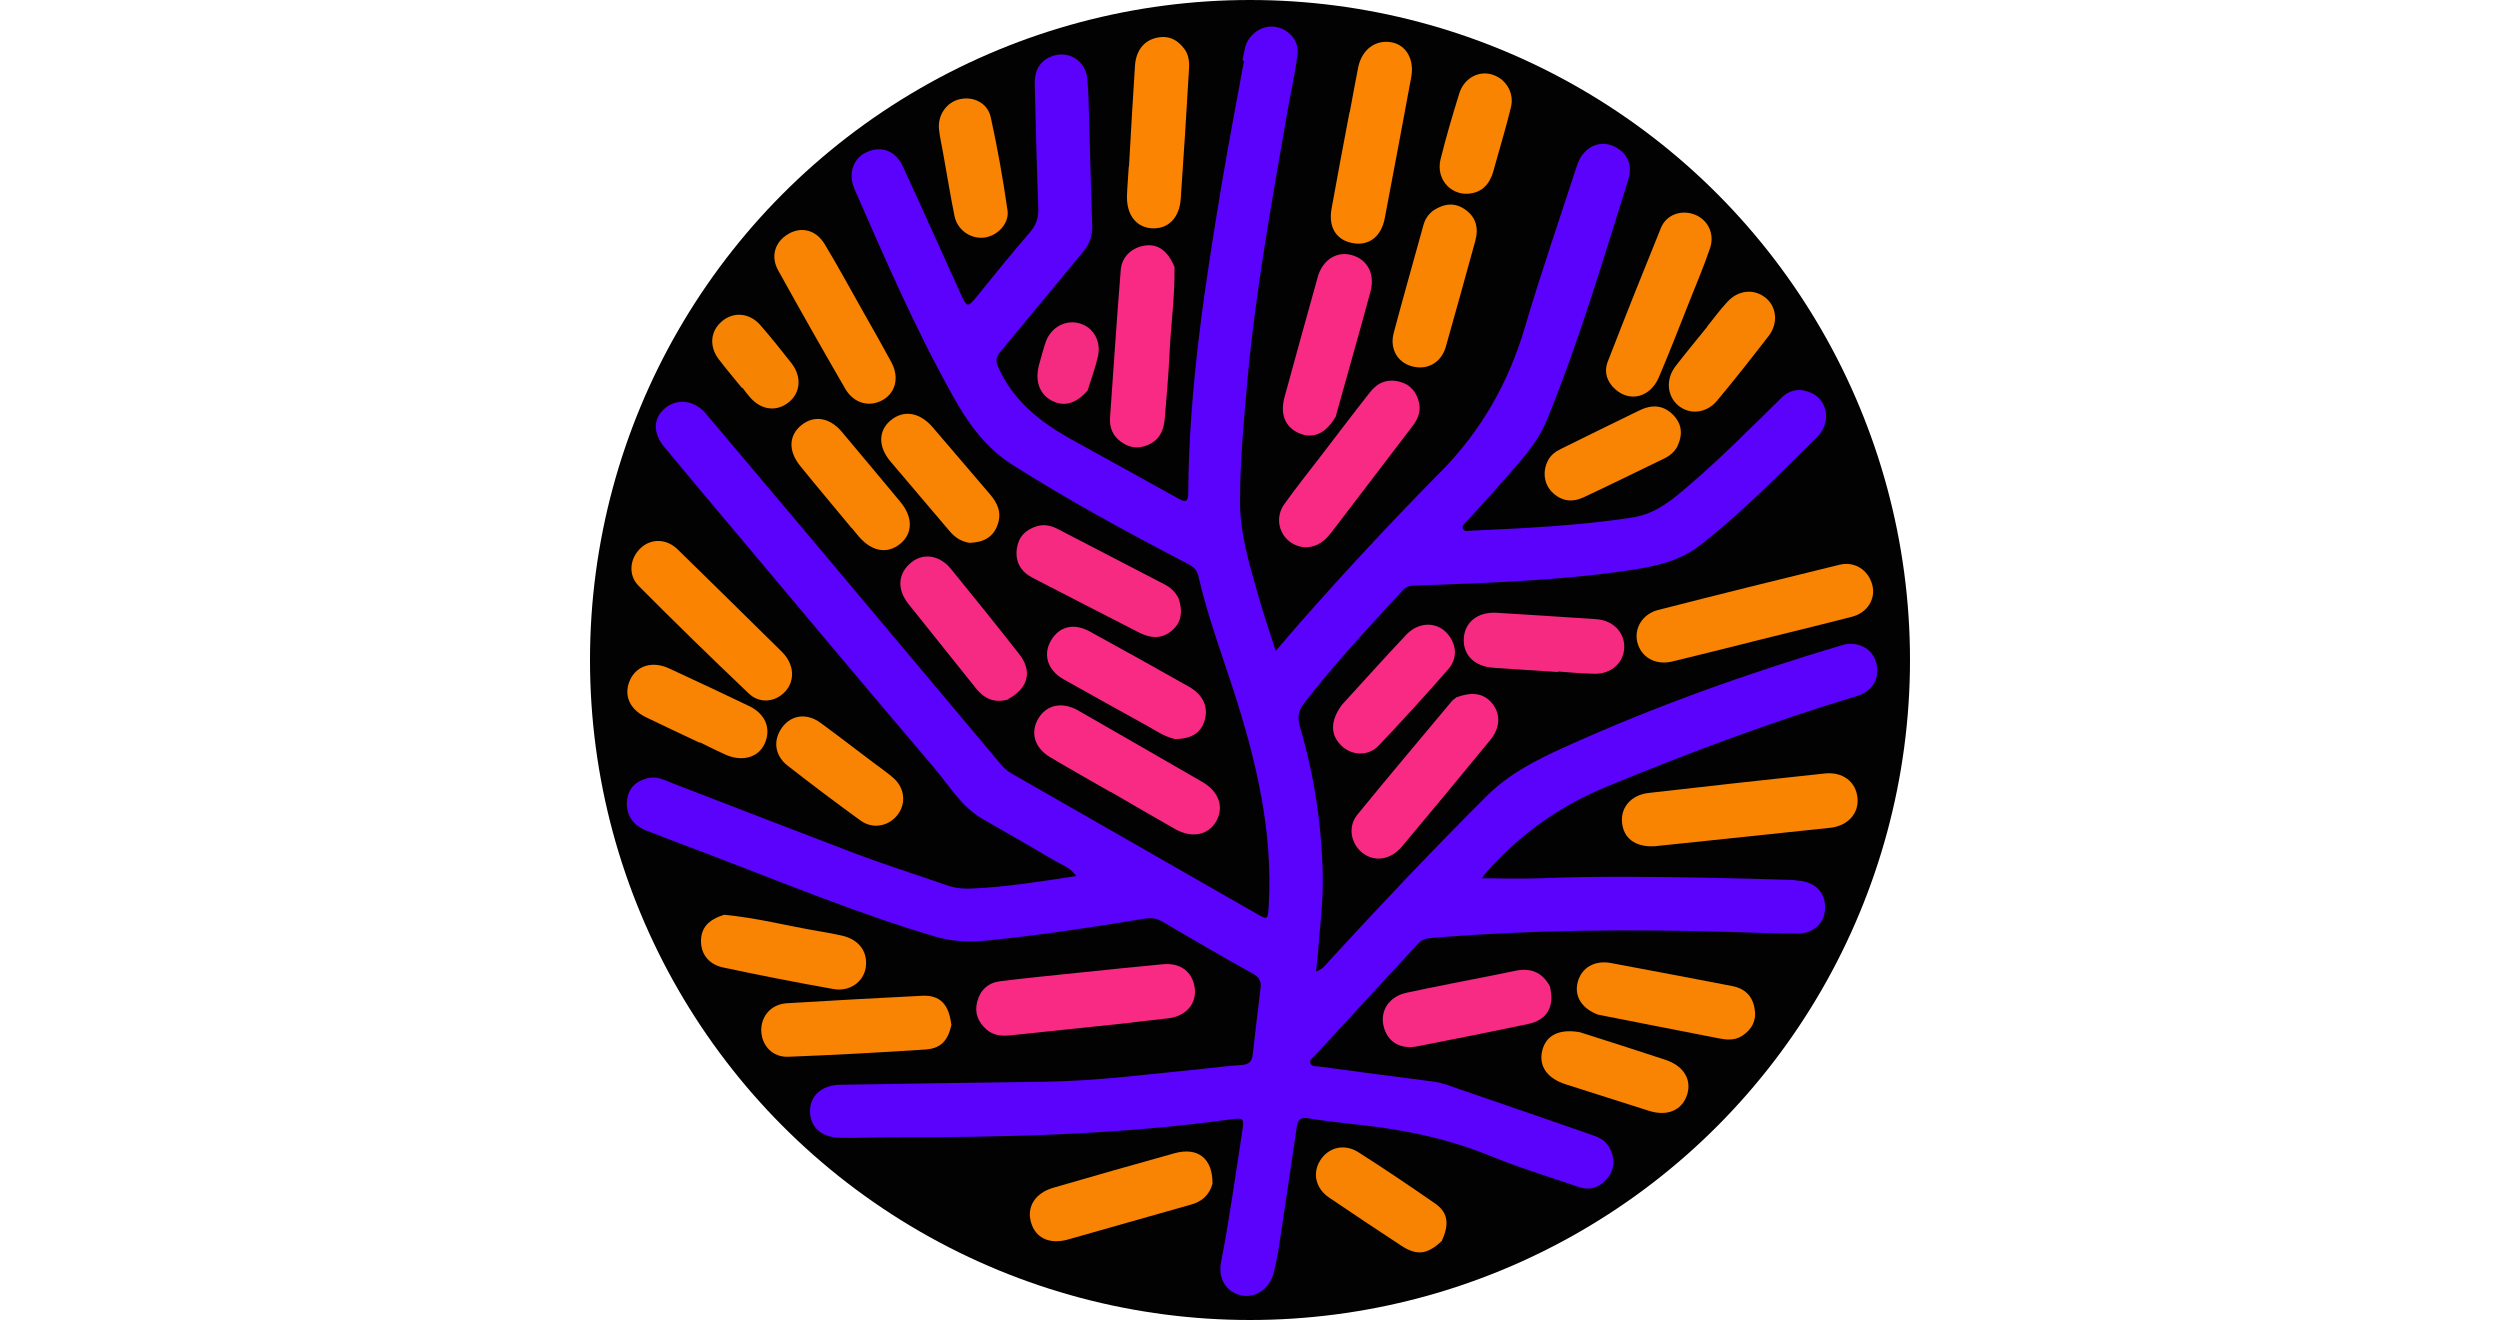 <svg xmlns="http://www.w3.org/2000/svg" viewBox="0 0 1000 528"><circle cx="500" cy="264" r="264" fill="#030203"/><path fill="#5a02fc" d="M497 24.1c.4-2 .7-3.7 1.1-5.3 1.4-5.1 6.7-8.8 11.7-8.1 5.5.7 9.9 5.4 9.2 11.1-1.1 8.6-3.1 17-4.5 25.5-6.1 35.1-12.4 70.1-15.6 105.5-1.4 15.9-2.9 31.8-2.9 47.8 0 13.6 4.1 26.2 7.7 39 1.9 6.7 4.2 13.3 6.6 20.8 3.8-4.4 7-8.3 10.4-12.1 18.1-20.5 36.7-40.5 55.9-59.9 16.2-16.5 26.9-35.6 33.4-57.6 6.4-21.7 13.8-43.1 20.8-64.6 2.6-8 10.1-11 16.5-6.7 4.5 3 5.5 7.6 4 12.4-10.1 32.2-19.7 64.7-32.5 96-4.2 10.4-12.4 18.4-19.7 26.9-4.1 4.8-8.5 9.4-12.8 14.1-.6.7-1.6 1.4-1.1 2.6.5 1.2 1.7.9 2.6.8 21.8-1 43.6-2 65.2-5.3 9.5-1.5 16.2-7.3 23-13.2 12.8-11 24.6-22.9 36.6-34.7 3.7-3.6 7.9-3.9 12.4-1.7 4.1 2.1 6.2 6.8 5.2 11.4-.6 2.5-1.9 4.6-3.7 6.4-15.1 14.8-29.8 30-46.6 43-8.6 6.6-18.6 8.5-28.8 10-28.1 4.1-56.3 5-84.6 6-2 0-3.8.2-5.4 1.9-13.5 14.7-27.2 29.3-39.4 45.1-2.4 3.1-2.8 5.8-1.7 9.6 5.7 19.4 8.7 39.3 9.1 59.5.2 10.9-1.3 21.9-2.1 32.9-.1 1.6-.4 3.3-.6 5.4 2.9-.9 4.2-3.1 5.8-4.8 20.4-22.2 41.1-44.1 62.5-65.4 8.8-8.8 19.6-14.3 30.6-19.3 36.1-16.4 73.4-29.7 111.4-41 6.2-1.9 12.1 1.2 13.7 6.7 1.8 6.2-1.2 11.7-7.6 13.6-34.1 10.3-67.3 22.7-100.2 36.3-19.2 7.9-35.4 19.6-48.9 35.2-.4.5-.7 1-.9 1.4 7.9 0 15.6.3 23.3 0 22.5-.9 45-.6 67.5-.2 10.3.2 20.7.5 31 .8 2 0 4 .2 6 .5 6.3 1 9.8 5.3 9.4 11.4-.3 5.5-4.7 9.6-10.8 9.6-8.8 0-17.7-.3-26.5-.6-40.2-1.2-80.3-.9-120.4 2.4-2.2.2-3.8.8-5.2 2.4-13.8 15-27.6 29.9-41.3 44.8-.8.8-2.1 1.6-1.7 2.8.5 1.6 2.2 1.2 3.4 1.4 15.2 2 30.4 4.1 45.6 6 3.9.5 7.4 1.9 11 3.2 17.3 5.9 34.6 11.9 51.9 17.9 3 1 6 2.2 7.7 5.2 2.3 4.2 2.3 8.5-.6 12.2-2.9 3.7-6.9 5.3-11.6 3.7-12-4.1-24.1-7.8-35.8-12.6-17.9-7.3-36.6-10.8-55.7-12.7-5.6-.6-11.3-1.3-16.8-2.2-3.1-.5-4.1.6-4.5 3.5-2.3 16.1-4.8 32.2-7.2 48.4-.5 3.3-1.2 6.5-2 9.8-1.5 6.3-7.1 10.3-12.8 9.2-6-1.2-9.6-6.6-8.3-13.3 3.4-17.2 5.7-34.5 8.4-51.7.9-6 1-6.2-4.9-5.4-45.5 6.2-91.3 7.2-137.1 7.1-6.3 0-12.7.4-19 .2-7.4-.2-11.8-4.4-11.8-10.7 0-6.2 4.9-10.4 12.1-10.5 27.2-.4 54.3-.9 81.5-1.2 21.4-.3 42.5-3.1 63.7-5.2 5.1-.5 10.3-1.2 15.4-1.5 2.9-.2 4.1-1.5 4.4-4.2 1-8.8 2-17.5 3.1-26.3.4-2.8-.3-4.5-3-6-12.2-6.8-24.3-13.8-36.3-20.9-3-1.8-5.7-1.4-8.6-.9-20.3 3.4-40.8 6.4-61.3 8.5-7 .7-13.8.5-20.7-1.5-30.8-9.1-60.5-21.4-90.4-32.8-8.4-3.2-16.8-6.3-25.2-9.6-5.7-2.2-8.4-6.6-7.9-12 .5-5 3.5-7.8 8.1-9 3.6-1 6.9.7 10.1 2 24.7 9.5 49.4 19.1 74.1 28.5 11.8 4.4 23.9 8.2 35.9 12.4 3.2 1.1 6.6 1.4 9.9 1.2 13.8-.6 27.4-2.8 41.6-5-2.5-3.6-6.1-4.6-9.1-6.4-9.4-5.6-19-11-28.5-16.5-8.3-4.8-13.1-13.1-19.1-20.2-26.2-30.8-52.2-61.8-78.2-92.8-10-11.8-19.9-23.7-29.8-35.6-4.7-5.6-4.6-11.5.1-15.5 4.9-4.2 11.8-3.4 16.4 2 14.2 16.8 28.3 33.6 42.5 50.4 25.4 30.2 50.7 60.4 76.1 90.6 1.1 1.3 2.4 2.2 3.9 3.1l97.5 55.8c4.9 2.8 4.8 2.8 5.2-3.2 1.7-29.6-5-57.8-14-85.7-5-15.3-10.6-30.5-14.2-46.2-.7-2.9-2.7-3.9-5-5.1-23.6-12.3-47-25-69.5-39.3C394 178.9 387 169 381 158.1c-14.9-26.6-27-54.6-39.2-82.5-2.7-6.2-.5-12.4 5-14.8 5.8-2.6 11.5-.5 14.4 5.9 7.8 16.9 15.4 33.9 23.1 50.9 2.5 5.5 2.8 5.5 6.6.8 6.9-8.5 13.8-17.1 21-25.4 2.6-3 3.6-6 3.4-9.9-.6-16.5-1-33-1.4-49.5-.1-6.1 2.6-9.9 7.8-11.4 6.2-1.8 12.6 2.4 13.2 9.2.6 6.1.6 12.3.8 18.5.4 13.5.7 27 1.2 40.5.1 4.1-1.2 7.4-3.8 10.5-11.1 13.3-22 26.7-33.1 40-1.8 2.2-1.7 3.8-.6 6.2 5.9 13.1 16.4 21.5 28.5 28.3 14.4 8 28.9 15.9 43.2 23.9 3.3 1.9 4.2 1.4 4.2-2.4.3-41.9 6.7-83.2 13.6-124.5 2.7-15.9 5.7-31.8 8.7-48Z"/><path fill="#f98302" d="M700.8 256.7c-10.9 2.7-21.4 5.4-31.9 7.9-6.8 1.6-12.5-1.7-14-7.8-1.3-5.5 2.1-11.2 8.3-12.8 24.2-6.2 48.4-12.2 72.6-18.1 6.1-1.5 11.5 2.1 13.1 8 1.5 5.6-1.9 11.2-8.1 12.8-13.2 3.4-26.5 6.6-40.1 10Z"/><path fill="#f98402" d="M661.8 338.5c-7.8.4-12.5-3.3-13-9.7-.5-6 3.8-10.8 10.5-11.6 23.5-2.7 47-5.3 70.5-7.8 7.3-.8 12.6 3.3 13.2 9.8.6 6.1-3.8 11.1-10.8 11.9-23.3 2.5-46.7 4.9-70.4 7.4Z"/><path fill="#f82a83" d="M453.1 409c-16.5 1.7-32.5 3.4-48.6 5.1-3.6.4-7.1.2-9.9-2.3-3.4-3-4.9-6.7-3.7-11.2 1.2-4.6 4.4-7.5 9.1-8.1 10.4-1.3 20.8-2.3 31.3-3.4 11.3-1.2 22.5-2.3 33.8-3.4 7.1-.7 11.9 3 12.8 9.5.8 6.2-3.4 11.2-10.4 12.1-4.6.6-9.3 1-14.3 1.6ZM444.2 316.8c-8.2-4.7-16.2-9.2-24.1-13.9-6.4-3.8-8.1-10-4.7-15.6 3.3-5.4 9.4-6.7 15.7-3.2 16.6 9.5 33.2 19.1 49.7 28.6 6.8 3.9 8.9 10.1 5.7 15.8-3.2 5.6-9.8 6.9-16.5 3.1-8.5-4.8-17-9.8-25.8-14.9Z"/><path fill="#fb8402" d="M539.9 44.9c1.2-6.3 2.2-12.2 3.4-18.1 1.5-7 6.9-11 13.2-9.9 5.9 1 9.3 6.8 8 13.9-3.5 18.8-7 37.7-10.6 56.5-1.4 7.3-6.2 11-12.5 10-6.7-1.1-10.1-6.1-8.8-13.7 2.3-12.8 4.7-25.5 7.2-38.7Z"/><path fill="#fa8402" d="M310.5 258.5c1.3 1.3 2.4 2.3 3.4 3.5 3.9 4.7 3.9 10.9-.1 14.9-3.9 4-10.1 4.6-14.4.4-14.8-14.1-29.5-28.4-43.9-42.9-4.4-4.4-3.6-11.1.8-15.2 4.2-3.9 10.3-3.8 14.8.6 13.1 12.8 26.1 25.6 39.4 38.7Z"/><path fill="#f92a83" d="M469.8 106.8c.2 11.9-1.5 23.3-2 34.8-.4 8.6-1.2 17.3-1.9 25.9-.4 4.8-2.2 8.6-7 10.6-4 1.6-7.5.9-10.8-1.6-3-2.3-4.3-5.5-4.1-9.2 1.4-19.8 2.7-39.5 4.3-59.3.4-5.4 4.6-9.1 9.8-9.8 5.1-.7 9 2.1 11.7 8.6ZM583 278.8c6.4-2.3 11-1.3 14.2 3 3.1 4.1 2.8 9.5-1.1 14.2-11.7 14.3-23.5 28.5-35.4 42.7-4.6 5.4-11.1 6.2-15.9 2.3-4.6-3.8-5.7-10.5-1.8-15.2 12.4-15.2 25.1-30.2 37.7-45.3.5-.6 1.3-1.1 2.2-1.8Z"/><path fill="#f82a83" d="M534.9 209.9c-1.6 2-2.8 3.8-4.3 5.3-4.2 4.4-10.4 4.9-14.9 1.3-4.4-3.5-5.5-9.9-2-14.8 4.6-6.5 9.6-12.7 14.5-19.1 6.6-8.6 13.1-17.2 19.8-25.7 3-3.9 7-5.5 11.9-4.2 4.5 1.2 6.9 4.4 7.8 8.8.7 3.8-1 6.8-3.2 9.6-9.8 12.8-19.6 25.7-29.6 38.8Z"/><path fill="#f98302" d="M675.4 121.5c-4 10.1-7.8 19.9-11.9 29.5-3.4 7.9-11.5 10-17.4 4.7-3.5-3.1-4.6-7.2-2.9-11.3 6.9-17.8 14-35.6 21.2-53.3 2.2-5.3 8.1-7.3 13.4-5.3 5.3 2 8.2 7.7 6.2 13.5-2.5 7.4-5.6 14.6-8.6 22.2ZM380.6 409.8c-1.4 6.5-4.3 9.6-10.4 10-18.3 1.2-36.5 2.2-54.8 2.9-6.4.3-10.8-4.5-10.9-10.6 0-5.8 4-10.4 10.2-10.8 18.1-1.1 36.2-2.1 54.3-3 7-.3 10.5 3.4 11.5 11.4ZM345.6 125.3c3.8 6.7 7.4 13 10.9 19.5 3.3 6.1 1.8 12.2-3.4 15.2-5.3 3-11.6 1.4-15-4.5-9.1-15.7-18-31.4-26.8-47.3-3.2-5.7-1.3-11.5 4-14.6 5.2-3.1 11.1-1.7 14.6 4.1 5.4 9 10.4 18.2 15.7 27.6Z"/><path fill="#fb8402" d="M451.6 66.5c.8-13.7 1.5-27 2.4-40.3.4-5.7 3.3-9.6 7.9-10.9 4.9-1.4 8.8.2 11.8 4.2 1.8 2.4 2.1 5.2 1.9 8.1-1 17.3-2.1 34.5-3.3 51.8-.5 7.9-5.2 12.4-11.8 11.9-6.2-.5-10-5.6-9.7-13.2.1-3.7.5-7.3.7-11.4Z"/><path fill="#f98302" d="M485 473.5c-1.4 4.8-4.4 7.2-8.8 8.4-16.4 4.6-32.7 9.3-49 13.9-7.5 2.1-13.1-.7-14.8-6.9-1.8-6.2 1.7-11.7 8.9-13.8 16.2-4.7 32.3-9.3 48.5-13.8 9.4-2.6 15.3 2.1 15.2 12.2Z"/><path fill="#f92a83" d="M534.1 166.9c-3.8 6.5-8.8 8.7-14.2 6.5-5.7-2.3-8-7.6-6.1-14.5 4.4-16 8.8-32.1 13.3-48.1 1.9-6.8 7.5-10.4 13.5-8.8 6.3 1.7 9.5 7.5 7.6 14.6-4.5 16.7-9.3 33.3-14 50.3Z"/><path fill="#f72a82" d="M471.4 239.2c1.8 5.4 1.3 10-3.1 13.4-4.2 3.3-8.7 2.5-13.1.2-14.1-7.3-28.2-14.4-42.2-21.7-4.6-2.4-6.9-6.2-6.3-11.4.6-4.8 3.4-7.8 8-9.2 2.9-.9 5.6-.3 8.2 1 14.3 7.4 28.7 14.9 43 22.3 2.3 1.2 4.1 2.8 5.5 5.5Z"/><path fill="#f98302" d="M639.3 405.9c-6.7-2.5-9.7-7.5-8.2-13.1 1.5-5.7 6.7-8.8 13.2-7.6 16.2 3 32.3 6.1 48.5 9.2 4.9.9 8.1 3.8 9 8.8.9 4.8-.9 8.5-4.9 11.1-3.2 2.1-6.7 1.6-10.1.9-15.7-3.1-31.3-6.1-47.4-9.3Z"/><path fill="#f82a83" d="M469.6 295.5c-4.2-1-7.3-3.3-10.6-5.1-11.2-6.2-22.4-12.4-33.6-18.7-6.4-3.6-8.3-9.9-5-15.5 3.3-5.7 9.2-7.1 15.5-3.6 13.3 7.3 26.5 14.6 39.7 22.1 5.6 3.2 7.8 8 6.3 13.3-1.4 5.1-5.4 7.7-12.2 7.6Z"/><path fill="#f72b83" d="M619.9 394.4c2.1 8.2-1 13.6-8.7 15.2-14.7 3.1-29.4 6-44.1 8.9-7 1.4-12.2-1.7-13.7-8.2-1.4-6.1 2.3-11.7 9.2-13.2 11.6-2.5 23.2-4.7 34.8-7 2.9-.6 5.9-1.2 8.8-1.8 5.9-1.2 10.5.4 13.7 6.1Z"/><path fill="#f72a83" d="M403.2 279.8c-5.7 1.6-9.7-.5-13-4.7-8.9-11.2-17.9-22.3-26.8-33.5-4.8-6-4.2-12.4 1.2-16.7 4.8-3.8 11.2-2.9 15.8 2.7 9.2 11.3 18.4 22.7 27.4 34.2 5.2 6.7 3.5 13.5-4.5 17.8Z"/><path fill="#f98302" d="M289.5 365.9c13.2 1.2 25.6 4.5 38.2 6.6 3.1.5 6.2 1.1 9.3 1.8 6.7 1.6 10.2 6.5 9.3 12.7-.9 5.8-6.5 9.8-13 8.6-14.7-2.6-29.4-5.5-44-8.6-5.7-1.2-8.9-5.3-8.9-10.5s2.7-8.5 9.2-10.6Z"/><path fill="#f98402" d="M573.3 84.2c4.5-2.9 8.7-3.3 12.9-.3 4.3 3.1 5.3 7.5 3.9 12.5-3.9 14.1-7.8 28.3-11.8 42.4-1.9 6.4-7.5 9.4-13.6 7.7-5.8-1.6-8.9-7.1-7.2-13.4 3.8-14.3 7.9-28.6 11.8-42.8.6-2.3 1.7-4.3 3.9-6Z"/><path fill="#f72a82" d="M623.1 268.8c-8.9-.6-17.4-1.1-25.8-1.7-7.4-.5-12-5-11.8-11.4.2-6.6 5.4-11 13-10.6 13.4.8 26.9 1.7 40.3 2.6 6.5.5 11.1 5.4 10.9 11.3-.2 6.2-5.3 10.7-12.1 10.5-4.6-.1-9.3-.5-14.4-.9Z"/><path fill="#f98302" d="M340.7 211.3c-7-8.5-13.9-16.6-20.6-24.9-4.8-5.9-4.7-12.1.4-16.3 5-4.1 11.3-3.2 16.2 2.6 7.8 9.3 15.6 18.6 23.4 28 5.1 6.1 5.1 12.6 0 16.8-5.1 4.2-11.3 3.2-16.5-2.8-.9-1-1.7-2.1-2.8-3.4Z"/><path fill="#f82a83" d="M536.8 281.9c8.7-9.5 17-18.8 25.6-27.9 5.3-5.7 13.2-5.4 17.3.4 3 4.2 3.2 9.2-.5 13.4-9 10.3-18.2 20.4-27.6 30.3-4.2 4.5-10.7 4.2-14.9.3-4.6-4.4-4.7-9.9 0-16.4Z"/><path fill="#f98302" d="M388.2 217.2c-3.7-.5-6.2-2.2-8.4-4.8-7.8-9.3-15.8-18.5-23.6-27.8-5-5.9-4.9-12.3 0-16.4 5.1-4.3 11.5-3.4 16.7 2.5 7.7 8.9 15.3 18 23 26.9 3.2 3.7 4.9 7.6 3.1 12.4-1.7 4.8-5.5 6.9-10.8 7.1ZM632 412.9c11.6 3.7 22.9 7.3 34.1 11 7.3 2.4 10.6 7.8 8.8 13.8-2 6.4-7.9 9-15.4 6.6-11.1-3.5-22.2-7.1-33.3-10.6-7.4-2.4-10.8-7.3-9.3-13.5 1.5-6.1 6.8-8.8 15.1-7.3ZM279.9 297.1c-7.4-3.5-14.5-6.8-21.5-10.2-6.8-3.3-9.1-9.1-6.3-15.1 2.6-5.5 8.8-7.5 15.4-4.5 10.7 4.9 21.4 10 32.1 15.1 6.7 3.2 9 9.2 6.2 15.2-2.5 5.4-8.9 7.2-15.5 4.3-3.3-1.5-6.6-3.1-10.2-4.9ZM670.9 178.7c-1.3 2.2-3 3.6-5 4.6-10.8 5.2-21.5 10.5-32.4 15.6-4.7 2.2-9.1 1.6-12.8-2.2-3.2-3.3-3.7-8.3-1.5-12.5 1.1-2.2 3-3.6 5.1-4.6 10.6-5.2 21.2-10.5 31.8-15.6 4.6-2.2 9.1-2 12.9 1.7 3.8 3.7 4.3 8.1 1.8 13.1ZM349.7 305.3c2.8 2.1 5.4 3.9 7.8 6 4.5 4.1 5 10.3 1.4 14.8s-9.9 5.6-14.7 2.1c-9.8-7.1-19.5-14.4-29.1-21.9-5.3-4.1-6-10.3-2.2-15.4 3.7-5 9.9-5.8 15.4-1.7 7.1 5.2 14.1 10.6 21.4 16.1Z"/><path fill="#f88302" d="M576.6 496.5c-5.7 5.3-9.8 5.8-15.9 1.9-9.7-6.4-19.4-12.8-29.1-19.4-5.3-3.6-6.7-9.6-3.6-14.7 3.2-5.3 9.6-7 15.2-3.5 10.4 6.6 20.6 13.5 30.7 20.5 5.3 3.6 6 8.3 2.7 15.3Z"/><path fill="#f98302" d="M377.2 61c-.6-3.4-1.3-6.3-1.6-9.3-.6-5.6 3-10.8 8.2-12 5.5-1.3 11.2 1.4 12.5 7.2 2.7 12.3 4.9 24.7 6.7 37.2.8 5.2-3.9 10.1-9 10.9-5.5.8-11-2.8-12.2-8.6-1.7-8.3-3-16.7-4.6-25.4Z"/><path fill="#f88302" d="M682.8 130.7c2.8-3.5 5.3-6.9 8.1-9.9 4.3-4.8 10.6-5.4 15.2-1.8 4.5 3.5 5.3 10.1 1.5 15.2-6.8 8.8-13.7 17.6-20.8 26.1-4.3 5.1-10.9 5.7-15.5 1.9-4.5-3.8-5.1-10.5-1.1-15.7 4.1-5.3 8.3-10.4 12.7-15.8Z"/><path fill="#f98402" d="M597.8 66.8c-1.2 5.2-3.5 9.2-8.6 10.4-8.1 1.9-15-5.1-13-13.4 2.2-8.9 4.8-17.7 7.5-26.4 1.8-5.9 7.4-9.1 12.7-7.7 5.6 1.4 9.4 7.1 8 13.1-1.9 7.9-4.3 15.7-6.6 24Z"/><path fill="#f78303" d="M296.8 155.2c-3.3-4-6.4-7.7-9.3-11.5-3.9-5.1-3.4-11.3 1.3-15.2 4.6-3.9 10.9-3.4 15.2 1.4 4.4 5 8.5 10.2 12.6 15.4 4.2 5.4 3.6 11.8-1.1 15.6-4.9 3.9-11 3.2-15.5-2-1-1.1-1.9-2.3-3-3.8Z"/><path fill="#f52b82" d="M435.2 156c-4.7 5.5-9.6 6.9-14.6 4.2-4.8-2.6-6.7-7.8-5-14.2.9-3.2 1.7-6.4 2.8-9.5 2.2-5.8 8.1-8.8 13.6-7.1 5.3 1.6 8.5 7 7.2 13-1 4.5-2.6 8.9-4.1 13.6Z"/></svg>